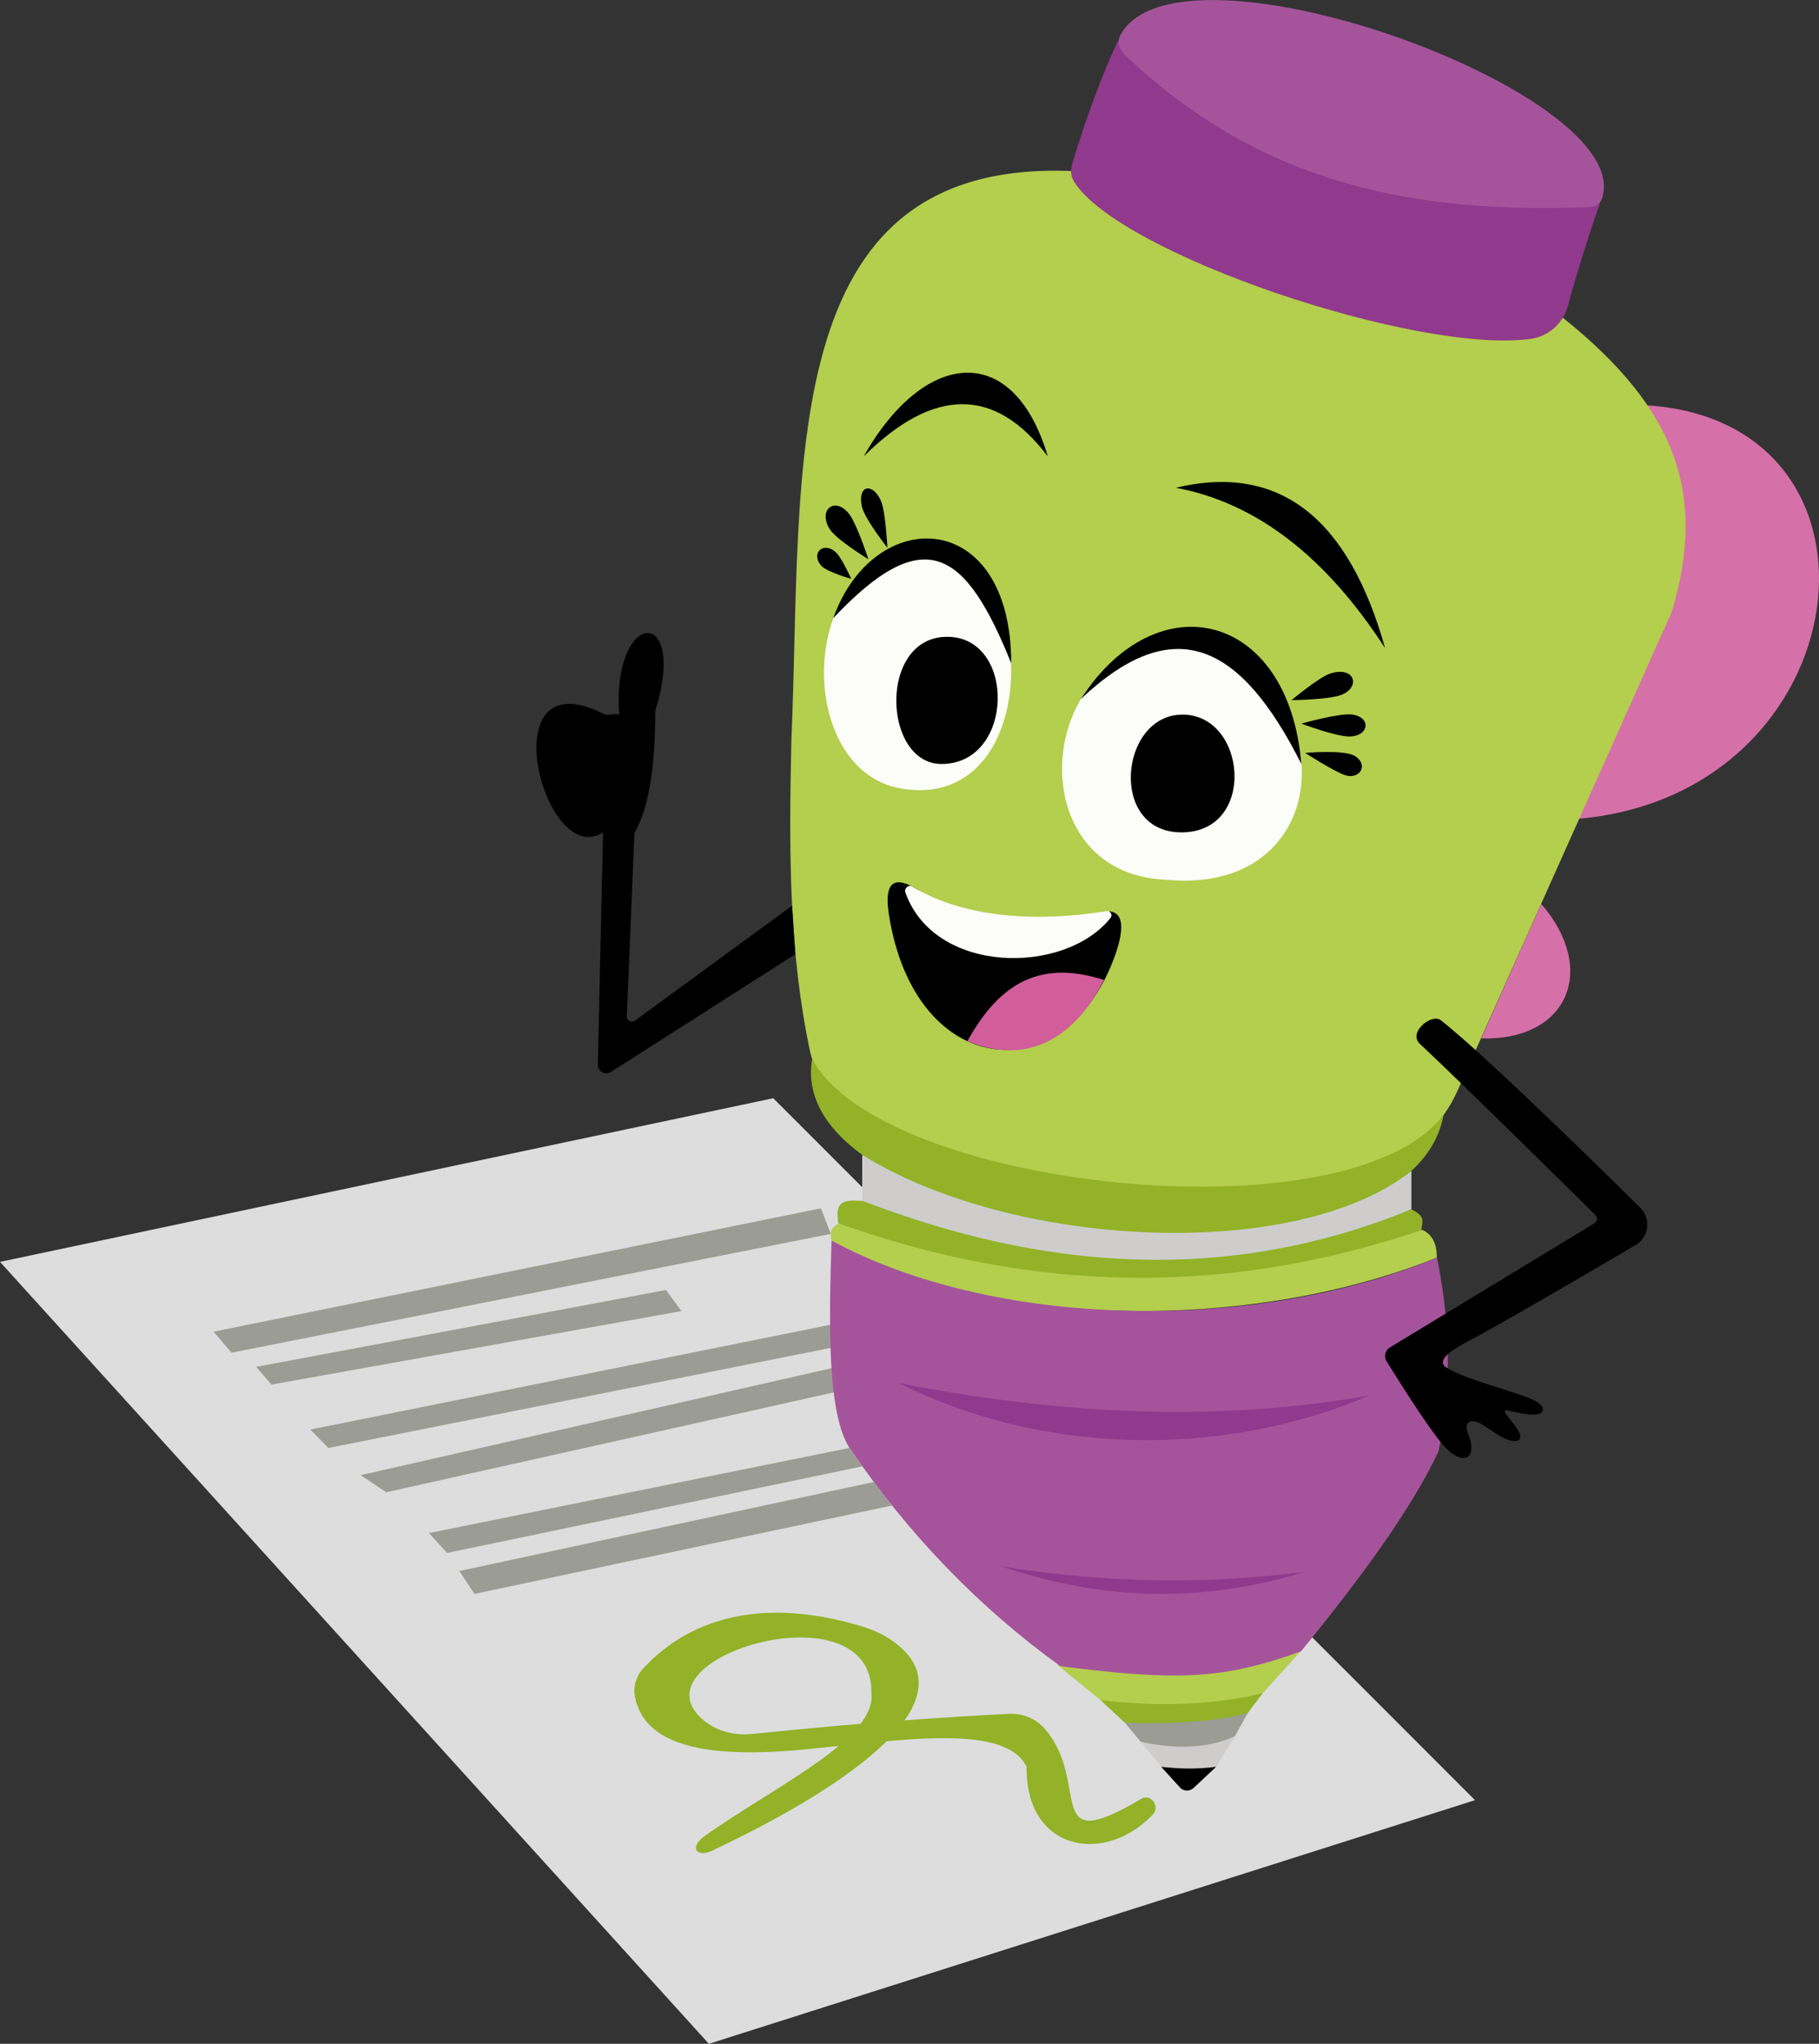 <?xml version="1.0" encoding="UTF-8"?><svg id="Laag_2" xmlns="http://www.w3.org/2000/svg" viewBox="0 0 163.12 183.2"><rect x="0" y="0" width="163.12" height="183.2" fill="#333333" stroke="none"/><defs><style>.cls-1{fill:#93b228;}.cls-1,.cls-2,.cls-3,.cls-4,.cls-5,.cls-6,.cls-7,.cls-8,.cls-9,.cls-10,.cls-11{stroke-width:0px;}.cls-3{fill:#b4ce4d;}.cls-4{fill:#9b9c93;}.cls-5{fill:#91398d;}.cls-6{fill:#ddd;}.cls-7{fill:#d15e9b;}.cls-8{fill:#a5549b;}.cls-9{fill:#d670a8;}.cls-10{fill:#cecdcc;}.cls-11{fill:#fcfcf8;}</style></defs><g id="Toetsen"><g id="Pen_met_toets"><polygon class="cls-6" points="69.34 98.44 132.27 161.36 63.57 183.2 21.48 136.79 0 113.11 69.34 98.44"/><g id="Lijntje"><polygon class="cls-4" points="41.19 140.82 78.35 132.84 79.98 134.95 42.55 142.87 41.19 140.82"/><polygon class="cls-4" points="40.09 139.2 77.32 131.44 76.16 129.79 38.47 137.42 40.09 139.2"/><polygon class="cls-4" points="34.64 133.76 76.6 124.4 75.1 122.52 32.34 132.23 34.64 133.76"/><polygon class="cls-4" points="29.45 129.79 76.6 120.4 76 118.44 27.83 128.14 29.45 129.79"/><polygon class="cls-4" points="24.34 124.11 61.11 117.52 59.72 115.63 22.98 122.52 24.34 124.11"/><polygon class="cls-4" points="20.77 121.25 74.5 110.6 73.62 108.31 19.15 119.37 20.77 121.25"/></g><g id="Pen_duipie"><g id="Punt"><path class="cls-3" d="m94.79,149.22l3.9,3.17c5.13,1.22,10.55.75,14.55-.62l3.38-3.74c-7.28,1.6-14.55,1.99-21.83,1.19Z"/><path class="cls-1" d="m98.69,152.39l2.18,2.03c3.98.22,7.66.06,10.88-.68l1.49-1.97c-4.53,1.1-9.41,1.23-14.55.62Z"/><path class="cls-4" d="m100.87,154.42l1.43,1.71c2.94.88,6.06.69,8.3-.26l1.31-2.34c-2.38.67-5.82,1.03-11.04.89Z"/><path class="cls-10" d="m102.3,156.13l1.83,2.23c1.4.4,3.02.44,4.93,0l1.69-2.74c-2.38,1.1-5.23,1.2-8.44.51Z"/><path class="cls-2" d="m104.13,158.37l1.69,1.86c.3.34.86.36,1.2.05l2.04-1.91c-1.76.23-3.37.18-4.93,0Z"/></g><g id="KLip"><path class="cls-9" d="m141.19,73.42c25.87-1.96,30.04-35.91,6.13-37.11,7.34,8.67,1.69,21.09-6.13,37.11Z"/><path class="cls-9" d="m132.83,93.08c7.77.22,10.48-6.18,5.38-12.06l-5.38,12.06Z"/></g><path class="cls-3" d="m96.04,15.33c-26.73-1.05-24.03,26.78-25.07,50.94-.24,10.21-.2,19.17,1.67,27.97.17.83.55,1.6,1.09,2.25,8.19,9.78,33.29,13.51,50.07,7.69,3.08-1.07,5.55-3.39,6.88-6.36l19.23-42.95c3.15-10.49.5-18.19-9.77-26.4-4.65,5.5-35.49-3.13-44.1-13.14Z"/><g id="MOnd"><path class="cls-2" d="m82.68,80c-2-1.36-3.53-1.58-2.96,2.03,2.38,14.9,15.95,15.92,20.3,3.53.84-2.39.95-4.58-1.79-3.66-7.4,2.51-11.23,1.03-15.55-1.9Z"/><path class="cls-7" d="m86.75,93.33c5.83,2.42,9.94-.86,12.25-5.49-5.6-1.79-9.29.13-12.25,5.49Z"/><path class="cls-11" d="m81.19,80c2.62,7.37,14.27,7.44,18.4,2.28.22-.28-.02-.67-.37-.61-5.99.98-12.65.69-17.41-2.2-.34-.21-.75.16-.62.54Z"/></g><g id="Dop"><path class="cls-5" d="m96.3,16.26c4.04,6.53,30.89,15.54,41,14.11,1.61-.23,2.9-1.42,3.32-3,.79-2.96,1.88-6.37,2.9-9.3-17.43.82-31.85-4.06-43.15-14.63-1.47,3-3.04,7.32-4.23,11.28-.15.51-.12,1.08.16,1.53Z"/><path class="cls-8" d="m100.49,3.11c5.27-9.59,46.33,5.24,43.17,14.68-.15.44-.58.75-1.04.77-14.85.58-29.21-1.6-41.81-13.71-.47-.45-.63-1.17-.32-1.74Z"/></g><path class="cls-2" d="m71.04,81.18l-14.09,10.3c-.32.23-.76,0-.74-.4l.68-16.39c1.14-1.98,1.87-5.32,1.87-10.98,2.98-9.53-3.91-9.15-3.23.34-.45-.13-1,.14-1.36-.04-10.38-5.28-5.4,14.04-.09,10.6l-.47,20.84c0,.61.68.97,1.18.63l16.53-10.55-.29-4.35Z"/><g id="Middel"><path class="cls-1" d="m72.83,94.9c-2.88,16.62,53.36,22.69,56.62,5.05-8.75,11.26-50.56,6.53-56.62-5.05Z"/><path class="cls-10" d="m77.32,103.51v4.12c15.42,7.4,35.34,6.96,49.25.77v-3.44c-10.28,8.17-35.62,7.02-49.25-1.44Z"/><path class="cls-1" d="m77.32,107.63c16.3,6.27,32.7,7.52,49.25.77,1.31.66.98,1.05.88,1.88-17.19,5.94-33.53,6.07-52.26-.6-.38-2.08.51-2.13,2.13-2.04Z"/><path class="cls-3" d="m75.19,109.67c-.58.37-.81.57-.62,1.53,13.26,7.74,36.94,8.49,54.28,1.53,0-1.39-.5-2.13-1.32-2.49-18.1,6.13-35.14,5.49-52.34-.57Z"/></g><g id="Paarse"><path class="cls-8" d="m74.57,111.2c-.25,7.61-.37,15.48,1.6,18.58,5.26,7.69,11.54,14.25,18.92,19.57,10.68,1.38,14.73,1.13,21.58-1.33,5.42-6.64,9.94-12.82,12.33-17.93,1.35-6.33.88-12.41-.14-17.36-16.66,6.9-39.89,6.29-54.28-1.53Z"/><path class="cls-5" d="m80.6,123.97c12.51,6.3,28.6,6.92,42.21,1.11-13.57,2.42-27.69,1.73-42.21-1.11Z"/><path class="cls-5" d="m89.79,140.4c8.71,2.96,17.72,3.42,27.15.51-9.05,1.14-18.1.97-27.15-.51Z"/></g><path id="R_arm" class="cls-2" d="m127.34,93.58c3.84,3.57,15.71,15.31,15.71,15.31.24.22.2.6-.08.77l-18.33,11.12c-.45.27-.57.86-.27,1.28,0,0,3.6,5.87,5.12,7.55,1.39,1.55,2.74,1.42,2.41-.33-.07-.34-.39-1-.39-1.35,0-.63.69-.69,1.41-.24.43.27,1.27.85,1.72,1.1.91.51,1.94.59,1.64-.28-.18-.52-1.28-1.79-1.28-1.79-.1-.24-.07-.36.14-.31.6.14,1.79.41,2.42.39,1.12-.03,1.09-.82-.2-1.38-1.87-.82-6.03-1.78-7.67-2.85-.96-.63.58-1.61,1.74-2.22,3.3-1.74,11.23-6.39,15.24-8.75,1.22-.72,1.42-2.37.4-3.36,0,0-13.39-13.3-17.88-16.8-.8-.62-2.96,1.1-1.86,2.13Z"/><g id="R_oog"><path class="cls-11" d="m104.6,78.86c16,1.53,16.09-19.32.85-21.28-12.68.51-14.21,20.77-.85,21.28Z"/><path class="cls-2" d="m124.21,58.1c-3.23-11.51-9.35-16.62-18.77-14.38,7.35,1.37,13.55,6.32,18.77,14.38Z"/><path class="cls-2" d="m96.93,62.65c6.87-10.61,18.63-7.81,19.77,5.83-5.46-10.85-11.4-13.7-19.77-5.83Z"/><path class="cls-2" d="m105.87,74.61c6.92.09,5.96-10.77,0-10.55-5.46.2-6.43,10.47,0,10.55Z"/><path class="cls-2" d="m115.82,62.76s3.58-.03,4.63-.54c1.59-.78.94-2.52-1.15-1.85-1.01.32-3.48,2.39-3.48,2.39Z"/><path class="cls-2" d="m116.71,64.86s3.42-.97,4.56-.81c1.64.23,1.56,1.83-.1,1.96-1.19.1-4.47-1.15-4.47-1.15Z"/><path class="cls-2" d="m117.04,67.49s2.58,1.65,3.54,1.98c1.34.46,2.19-.9.93-1.7-.95-.6-4.47-.28-4.47-.28Z"/></g><g id="L_oog"><path class="cls-11" d="m80.85,70.69c12.53,2.08,12.45-19.92,3.33-21.2-12.6-1.78-13.53,19.51-3.33,21.2Z"/><path class="cls-2" d="m93.96,40.91c-3.06-10.38-11.06-9.62-16.51,0,6.3-6.24,11.8-6.24,16.51,0Z"/><path class="cls-2" d="m90.68,59.45c0-13.96-12.28-14.31-15.96-4.04,8.19-8.68,11.87-6.12,15.96,4.04Z"/><path class="cls-2" d="m84.43,68.48c6.55,0,6.72-11.4.51-11.4s-5.79,11.4-.51,11.4Z"/><path class="cls-2" d="m76.34,51.89s-2.19-.62-2.68-1.17c-1.01-1.12.2-2.28,1.34-1.17.49.47,1.34,2.34,1.34,2.34Z"/><path class="cls-2" d="m77.89,50.14s-2.91-1.78-3.49-2.72c-1.08-1.76.5-2.94,1.74-1.36.69.87,1.74,4.09,1.74,4.09Z"/><path class="cls-2" d="m79.58,49.1c-.06-.09-2.1-2.64-2.31-3.78-.37-2.01,1.16-2,1.79-.26.36,1,.52,4.04.52,4.04Z"/></g></g><path class="cls-1" d="m63.96,165.84c12.26-5.79,23.55-13.65,15.97-18.83-.8-.54-1.69-.94-2.61-1.22-8.53-2.58-15.21-1-19.62,3.74-.64.69-.94,1.65-.76,2.58.96,4.79,7.44,5.57,16.35,4.59,8.19-.82,16.93-2.12,18.77,1.67-.1,7.55,6.98,8.84,11.32,4.28.69-.72-.18-1.93-1.06-1.4-8.9,5.28-4.45-1.33-8.56-6.21-.81-.97-2.04-1.49-3.3-1.42-6.13.33-12.87.76-23.03,1.81-1.64.17-3.33-.29-4.54-1.41-6.03-5.6,15.48-11.87,15.25-2.25.48,4.12-8.78,8.4-14.94,12.8-1.44,1.03-.76,2,.77,1.28Z"/></g></g></svg>